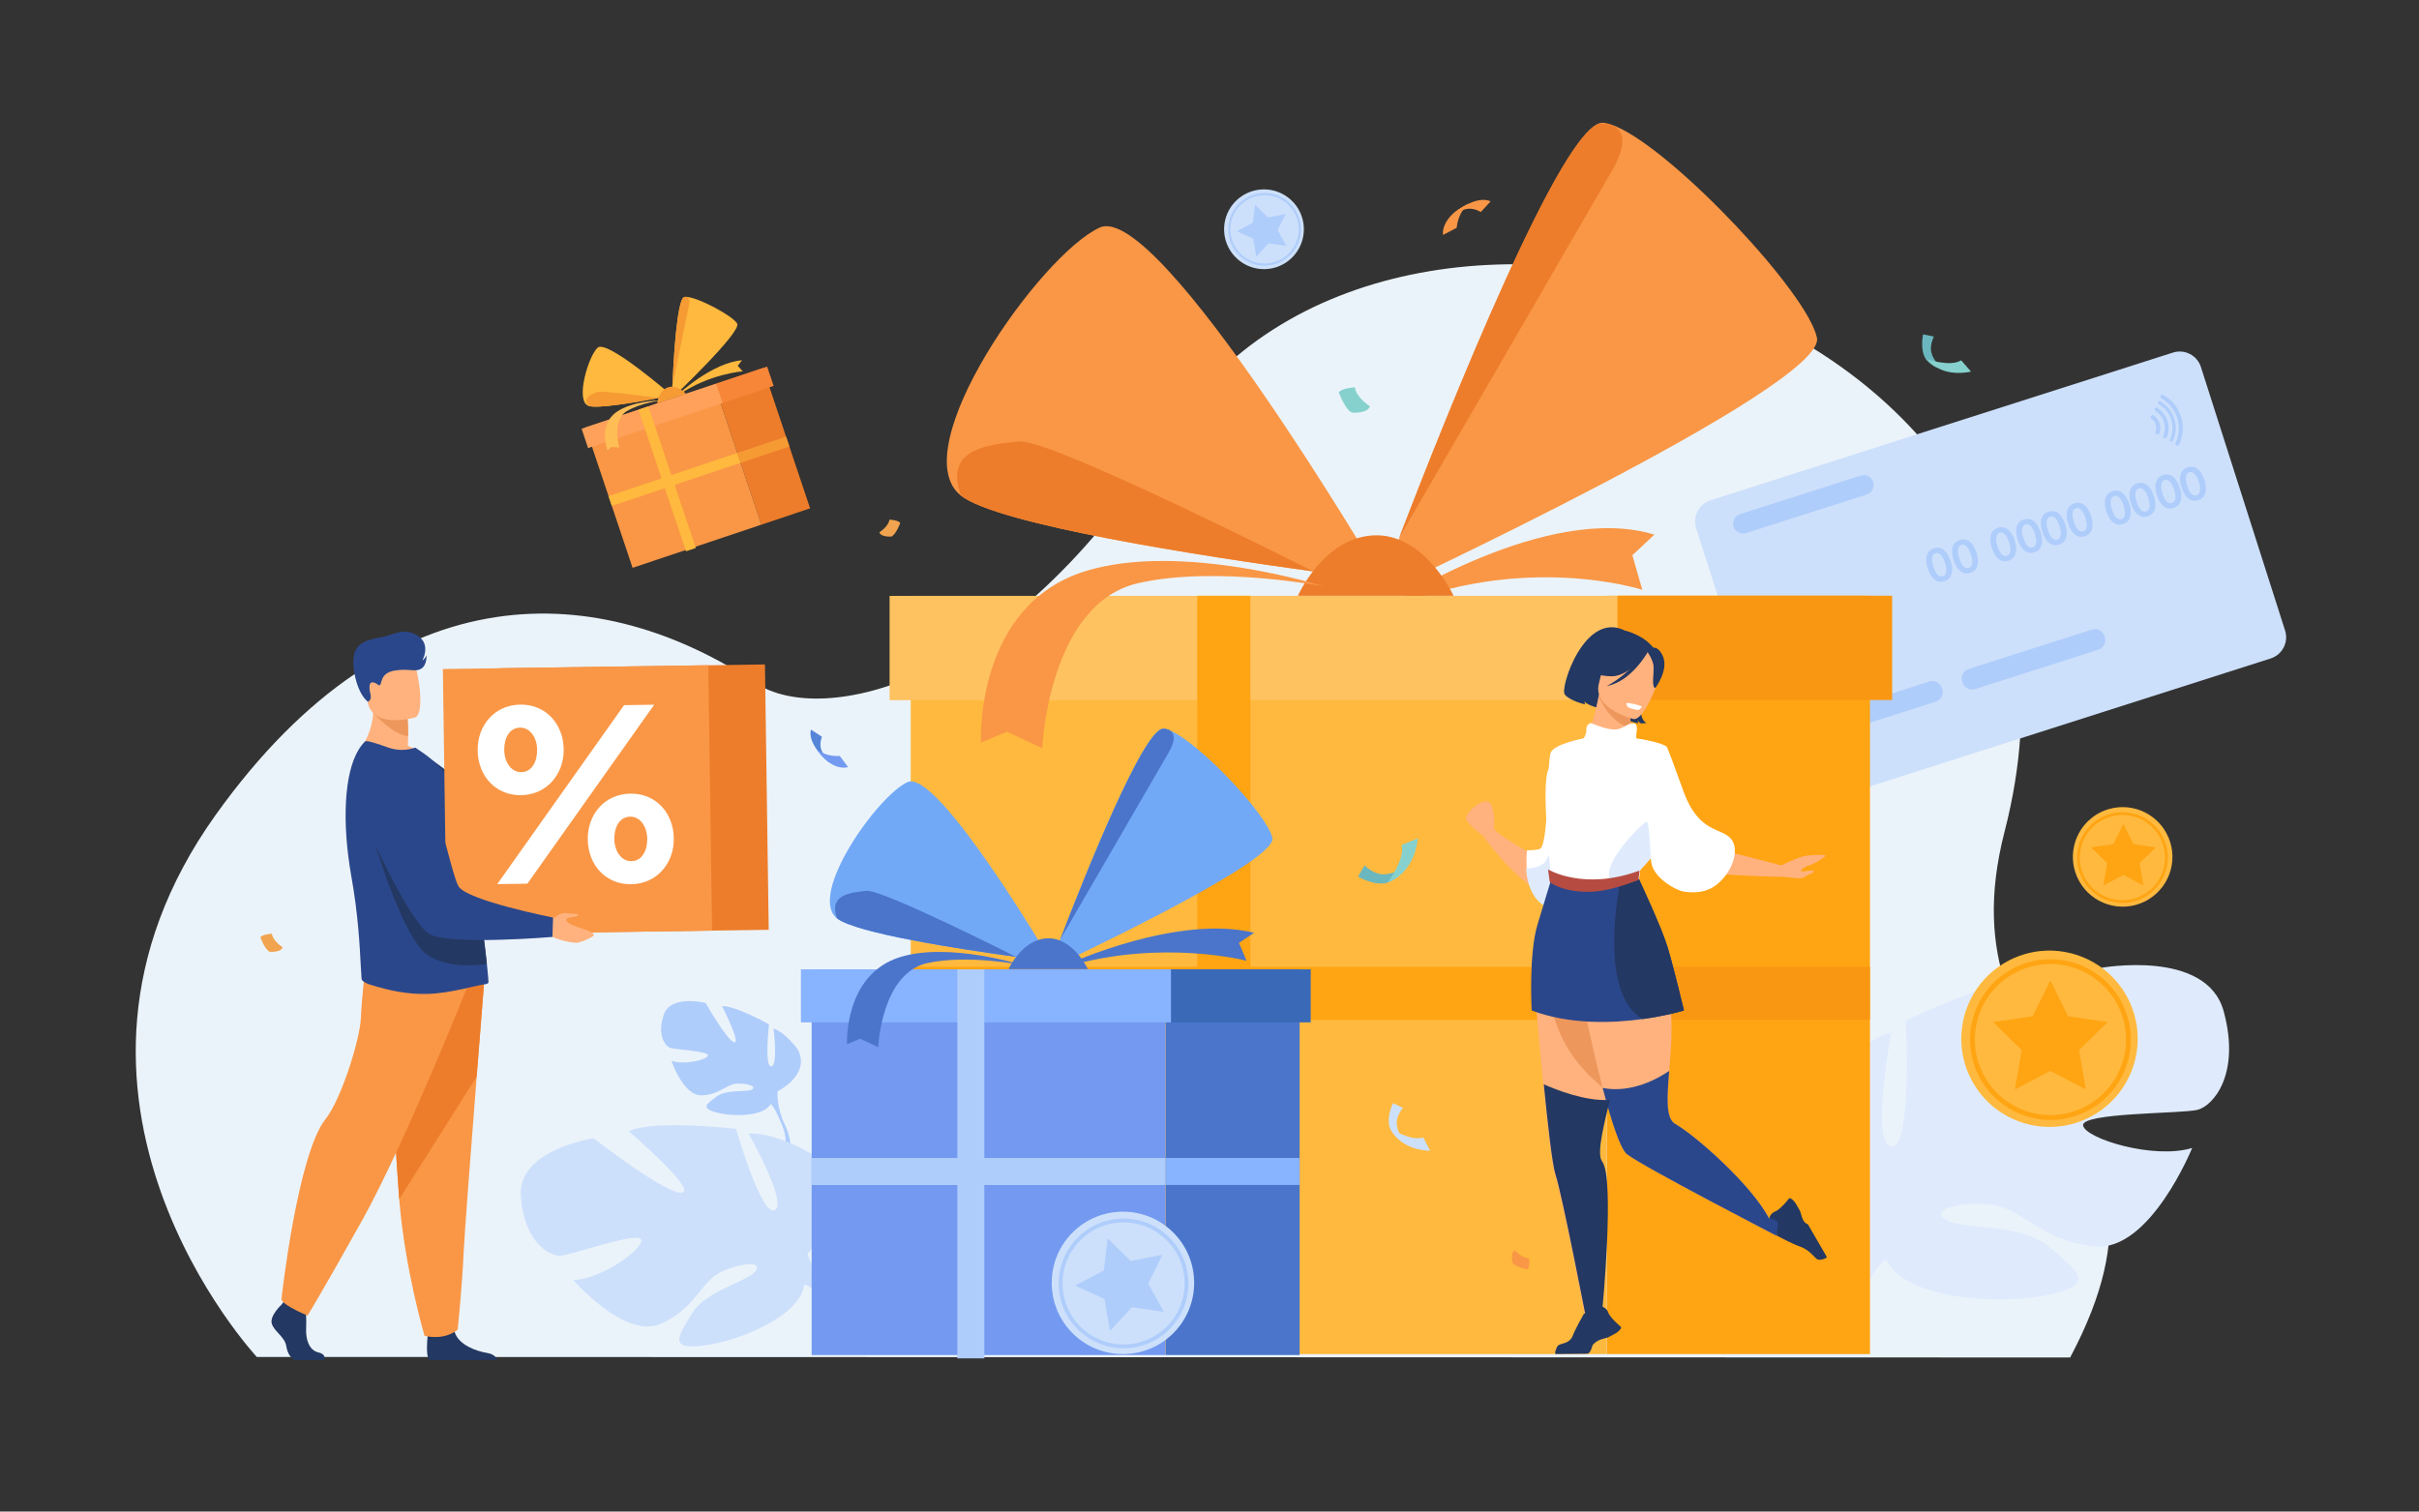 <?xml version="1.0" encoding="UTF-8" standalone="no"?>
<svg
   xmlns:dc="http://purl.org/dc/elements/1.1/"
   xmlns:cc="http://creativecommons.org/ns#"
   xmlns:rdf="http://www.w3.org/1999/02/22-rdf-syntax-ns#"
   xmlns:svg="http://www.w3.org/2000/svg"
   xmlns="http://www.w3.org/2000/svg"
   viewBox="0 0 4266.667 2666.667"
   height="2666.667"
   width="4266.667"
   xml:space="preserve"
   id="svg2"
   version="1.1"><rect x="0" y="0" width="4266.667" height="2666.667" fill="#333333" stroke="none"/><defs
     id="defs6" /><g
     transform="matrix(1.333,0,0,-1.333,0,2666.667)"
     id="g10"><g
       transform="scale(0.1)"
       id="g12"><g
         transform="scale(1.963)"
         id="g14"><path
           id="path16"
           style="fill:transparent;fill-opacity:1;fill-rule:nonzero;stroke:none"
           d="M 16300,0 H 0 V 10187.5 H 16300 V 0" /></g><g
         transform="scale(1.792)"
         id="g18"><path
           id="path20"
           style="fill:#ebf3fa;fill-opacity:1;fill-rule:nonzero;stroke:none"
           d="m 1896.15,1141.66 c 0,0 -1790.793,1922.72 -302.85,4004.39 1320.21,1846.97 2859.43,1720.72 3988.72,971.2 481,-319.23 1867.76,-39.34 3048.03,1840.03 1609.65,2562.92 7189.05,1008.51 6171.75,-2934.65 -492.4,-1908.21 1498.2,-1977.56 483.9,-3884.99 l -13389.55,4.02" /></g><g
         transform="scale(1.819)"
         id="g22"><path
           id="path24"
           style="fill:#dfebfd;fill-opacity:1;fill-rule:nonzero;stroke:none"
           d="m 16175.8,3639.28 c -124.3,458.72 -898.3,315.36 -898.3,315.36 0,0 -525.7,-802.78 -678.5,-821.85 -153,-19.13 315.3,774.08 315.3,774.08 -296.3,28.64 -1051.2,-334.49 -1051.2,-334.49 0,0 47.7,-936.52 -105.1,-917.44 -153,19.13 0,831.42 0,831.42 -286.7,-85.98 -554.3,-420.47 -554.3,-420.47 -334.5,-544.75 382.2,-946.09 382.2,-946.09 0,0 9.6,-324.92 -191.1,-697.62 v -0.05 c 0,0 -45.3,-68.77 -91.3,-185.75 h 78.1 c 6.4,20.95 13.5,41.23 21.3,60.69 0,0.11 0,0.22 0.1,0.33 0.1,0.27 0.2,0.55 0.4,0.83 5.3,12.09 13,29.29 22.6,50.18 0,0.06 0,0.06 0,0.11 0,0.06 0.1,0.06 0.1,0.11 23.8,46.73 40,81.25 50.2,106.2 0,0.06 0.1,0.17 0.1,0.22 71.5,146.77 174.6,337.96 243.3,378.03 0,0 -8.6,12.2 -16.7,35.84 5.3,-11.43 10.9,-23.31 16.7,-35.84 133.8,-286.67 802.8,-334.49 1175.5,-258.03 372.7,76.46 210.2,181.57 9.6,352.19 -200.7,170.63 -621.2,125.67 -745.5,192.56 -124.2,66.9 57.4,133.8 305.9,114.67 248.4,-19.13 372.7,-267.59 774,-305.8 401.4,-38.26 707.2,716.7 707.2,716.7 -277.1,-85.97 -774.1,66.9 -793.2,162.49 -19.1,95.54 716.7,86.03 831.4,114.67 114.7,28.69 315.4,258.03 191.2,716.75" /></g><path
         id="path26"
         style="fill:#afcdfb;fill-opacity:1;fill-rule:nonzero;stroke:none"
         d="m 10235.5,6392.8 c 0,0 62.1,-495.7 -30.8,-501.6 -93,-5.9 -29.5,557.4 -29.5,557.4 0,0 -441.97,247 -621.76,240.7 0,0 253.12,-495.9 161.58,-478.7 -91.54,17.2 -378.9,521 -378.9,521 0,0 -461.69,115.2 -553.64,-157 -91.95,-272.1 20.63,-417.9 88.76,-439.5 68.12,-21.5 512.41,-43 497.34,-100 -15.07,-56.9 -320.54,-130.7 -484.55,-68.6 0,0 156.52,-466.8 400.09,-458.6 243.56,8.2 327.72,153.5 478.33,155.8 150.61,2.4 257.65,-44.7 180.25,-80.5 -77.43,-35.7 -329.45,7 -456.85,-88.5 -127.39,-95.5 -229.3,-152.9 -7.28,-212.9 222.02,-59.9 627.33,-55.9 718.73,112.2 4,7.3 7.8,14.3 11.4,21 -5.7,-14 -11.4,-21 -11.4,-21 40,-26.8 95.1,-146 132.8,-237.2 5.3,-15.4 13.7,-36.9 26.4,-66.1 v 0 c 5.1,-13.1 9.2,-23.9 11.9,-31.4 67.1,-203.2 4.1,-543.1 4.1,-543.1 l 47.2,-15.8 c 127.7,338.6 -41.6,633.6 -41.6,633.6 -107.3,232.3 -89.5,428 -89.5,428 0,0 447.3,215.6 265.7,556.6 0,0 -149,211.7 -318.8,274.2" /><path
         id="path28"
         style="fill:#cde0fb;fill-opacity:1;fill-rule:nonzero;stroke:none"
         d="m 6890.67,4180.3 c -40.05,611.4 964.08,759.9 964.08,759.9 0,0 976.48,-759.7 1170.98,-719.1 194.5,40.5 -708.03,812.5 -708.03,812.5 349.41,158.7 1422.05,31.1 1422.05,31.1 0,0 332.85,-1162.4 511.45,-1075.3 178.5,87.2 -347.3,1014.3 -347.3,1014.3 385.7,14.8 851.8,-281.5 851.8,-281.5 635.5,-524.7 -71.1,-1313.7 -71.1,-1313.7 0,0 124,-400.4 524.5,-771.2 v 0 c 0,0 84,-65 189,-188.5 l -95.3,-32.6 c -16.6,22.9 -33.6,44.6 -51.2,65.1 -0.1,0.2 -0.2,0.3 -0.4,0.4 -0.2,0.3 -0.5,0.6 -0.7,0.9 -11.6,12.5 -28.2,30.2 -48.6,51.7 0,0.1 -0.1,0.1 -0.1,0.1 0,0.1 -0.1,0.1 -0.1,0.1 -48.7,47.1 -82.8,82.5 -105.6,108.6 -0.1,0.1 -0.2,0.2 -0.2,0.3 -148.6,149.1 -354.2,339.3 -454.8,359.5 0,0 5.5,18.4 5.4,50.7 -1.7,-16.2 -3.5,-33.1 -5.4,-50.7 -43.5,-405.7 -839.53,-743.4 -1326.11,-805.8 -486.58,-62.4 -332.31,133.7 -158.76,425.7 173.54,291.9 705.26,412.7 828.87,546.2 123.6,133.5 -125.83,139.2 -420.94,12.1 -295.12,-127.1 -342.89,-482.1 -816.54,-696.3 -473.65,-214.3 -1162.03,578.9 -1162.03,578.9 373.99,10.8 916.32,404.9 899.72,529.5 -16.6,124.5 -910.25,-194.5 -1062.12,-207.4 -151.86,-12.9 -492.47,183 -532.52,794.5" /><g
         transform="scale(1.576)"
         id="g30"><path
           id="path32"
           style="fill:#6bb7bf;fill-opacity:1;fill-rule:nonzero;stroke:none"
           d="m 16300,9608.22 c 0,0 -67.9,51.27 -85.4,127.87 -13,56.85 19.6,128.19 22.2,131.42 l -90.9,18.13 c 0,0 -27,-120.73 18.7,-201 13.9,-24.6 54.5,-58.46 80.6,-71.13 28.7,-13.95 54.8,-5.29 54.8,-5.29" /></g><g
         transform="scale(1.6)"
         id="g34"><path
           id="path36"
           style="fill:#86d1cd;fill-opacity:1;fill-rule:nonzero;stroke:none"
           d="m 16218.4,9522.86 81.6,-93.33 c 0,0 -230.6,-61.22 -362.4,101.88 0,0 194.1,-65.63 280.8,-8.55" /></g><g
         transform="scale(1.21)"
         id="g38"><path
           id="path40"
           style="fill:#f99746;fill-opacity:1;fill-rule:nonzero;stroke:none"
           d="m 15889.5,14143.3 c 0,0 110,182.7 304.1,70.9 l 106.4,115.7 c 0,0 -111.1,73.6 -346.1,-86.4 -153.7,-104.7 -64.4,-100.2 -64.4,-100.2" /></g><g
         transform="scale(1.193)"
         id="g42"><path
           id="path44"
           style="fill:#f99746;fill-opacity:1;fill-rule:nonzero;stroke:none"
           d="m 16005.1,14162.7 c 0,0 -37.5,202 294.9,350.9 0,0 -119.2,-67.6 -144.1,-272.9 l -150.8,-78" /></g><path
         id="path46"
         style="fill:#5685d8;fill-opacity:1;fill-rule:nonzero;stroke:none"
         d="m 11008.3,9937.7 c 0,0 -218,85.9 -132.4,316.6 l -144.8,94.1 c 0,0 -59.4,-133.8 156.9,-359.1 141.5,-147.5 120.3,-51.6 120.3,-51.6" /><path
         id="path48"
         style="fill:#739af0;fill-opacity:1;fill-rule:nonzero;stroke:none"
         d="m 11222.2,9852.6 c 0,0 -209,-76.4 -428,251.9 0,0 93.8,-115.2 317.5,-104.8 l 110.5,-147.1" /><path
         id="path50"
         style="fill:#f1a34f;fill-opacity:1;fill-rule:nonzero;stroke:none"
         d="m 11636.4,12960.4 c 0,0 120.3,76 133,167.8 0,0 117.2,-6.3 142.5,-44.3 0,0 -53.8,-152 -117.2,-180.5 0,0 -142.4,-9.5 -158.3,57" /><path
         id="path52"
         style="fill:#f1a34f;fill-opacity:1;fill-rule:nonzero;stroke:none"
         d="m 3739.36,7468.3 c 0,0 -128.35,81 -141.86,179 0,0 -124.98,-6.8 -152,-47.3 0,0 57.42,-162.1 124.98,-192.5 0,0 151.99,-10.2 168.88,60.8" /><g
         transform="scale(1.112)"
         id="g54"><path
           id="path56"
           style="fill:#86d1cd;fill-opacity:1;fill-rule:nonzero;stroke:none"
           d="m 16300,13155.1 c 0,0 -161.3,101.8 -178.3,224.9 0,0 -156.9,-8.5 -190.9,-59.4 0,0 72.2,-203.7 157,-241.9 0,0 191,-12.7 212.2,76.4" /></g><g
         transform="scale(1.858)"
         id="g58"><path
           id="path60"
           style="fill:#cde0fb;fill-opacity:1;fill-rule:nonzero;stroke:none"
           d="m 15673.9,8152.97 599.6,-1877.58 c 26.5,-82.84 -19.7,-172.31 -102.5,-198.77 l -3293.7,-1052 c -82.8,-26.47 -172.3,19.7 -198.8,102.51 l -599.7,1877.59 c -26.5,82.84 19.7,172.31 102.5,198.77 l 3293.8,1052.01 c 82.9,26.46 172.3,-19.69 198.8,-102.53" /></g><g
         transform="scale(1.578)"
         id="g62"><path
           id="path64"
           style="fill:#afcdfb;fill-opacity:1;fill-rule:nonzero;stroke:none"
           d="m 16231.9,6792.46 -1034.1,-330.27 c -43.7,-13.98 -90.9,10.38 -104.9,54.13 l -3.2,9.94 c -14,43.75 10.4,90.98 54.1,104.95 l 1034.1,330.29 c 43.8,13.97 91,-10.39 105,-54.15 l 3.2,-9.93 c 13.9,-43.75 -10.4,-90.99 -54.2,-104.96" /></g><g
         transform="scale(1.71)"
         id="g66"><path
           id="path68"
           style="fill:#afcdfb;fill-opacity:1;fill-rule:nonzero;stroke:none"
           d="m 16237.2,6670.08 -954.3,-304.8 c -40.4,-12.9 -84,9.59 -96.9,49.96 l -2.9,9.18 c -12.9,40.37 9.6,83.96 49.9,96.85 l 954.3,304.8 c 40.4,12.9 84,-9.59 96.9,-49.97 l 2.9,-9.16 c 12.9,-40.38 -9.6,-83.96 -49.9,-96.86" /></g><g
         transform="scale(1.585)"
         id="g70"><path
           id="path72"
           style="fill:#afcdfb;fill-opacity:1;fill-rule:nonzero;stroke:none"
           d="m 16237.4,7921.45 c -7.5,23.53 -16.4,42.44 -26.8,56.74 -16,21.38 -33.2,29.1 -51.9,23.14 -19.1,-6.1 -28.8,-22.32 -29.3,-48.63 -0.4,-17.79 3.2,-38.56 10.8,-62.32 20.4,-64.03 46.9,-90.82 79.6,-80.38 18.9,6.03 28.5,22.45 28.7,49.24 0.3,17.46 -3.4,38.2 -11.1,62.21 z m 47.3,14.9 c 12,-37.52 15.3,-70.35 9.9,-98.49 -6.8,-35.51 -27.4,-58.75 -61.8,-69.73 -34.4,-10.98 -64.6,-3.97 -90.8,21.03 -20.6,19.8 -37,48.44 -49,85.96 -12,37.51 -15.4,70.18 -10.1,98 6.8,35.51 27.5,58.79 62.1,69.85 34.6,11.05 65,4.08 91.1,-20.91 20.4,-19.64 36.6,-48.2 48.6,-85.71" /></g><g
         transform="scale(1.606)"
         id="g74"><path
           id="path76"
           style="fill:#afcdfb;fill-opacity:1;fill-rule:nonzero;stroke:none"
           d="m 16238.3,7886.73 c -7.4,23.21 -16.3,41.89 -26.6,56.01 -15.7,21.11 -32.8,28.72 -51.1,22.84 -18.9,-6.02 -28.6,-22.03 -28.9,-48.01 -0.5,-17.56 3,-38.06 10.6,-61.53 20.1,-63.2 46.4,-89.65 78.6,-79.34 18.6,5.95 28.1,22.15 28.3,48.61 0.3,17.24 -3.3,37.72 -10.9,61.42 z m 46.6,14.7 c 11.9,-37.04 15.1,-69.44 9.7,-97.23 -6.6,-35.05 -27,-58 -60.9,-68.83 -33.9,-10.84 -63.8,-3.92 -89.6,20.76 -20.5,19.53 -36.6,47.82 -48.4,84.86 -11.9,37.03 -15.2,69.28 -10,96.74 6.7,35.06 27.2,58.04 61.4,68.95 34.1,10.92 64.1,4.04 89.9,-20.63 20.1,-19.38 36.1,-47.59 47.9,-84.62" /></g><g
         transform="scale(1.637)"
         id="g78"><path
           id="path80"
           style="fill:#afcdfb;fill-opacity:1;fill-rule:nonzero;stroke:none"
           d="m 16239.5,7835.74 c -7.3,22.78 -16,41.09 -26.1,54.95 -15.4,20.7 -32.1,28.17 -50.2,22.4 -18.5,-5.91 -28,-21.61 -28.3,-47.09 -0.5,-17.23 3,-37.35 10.4,-60.36 19.8,-62 45.5,-87.95 77.1,-77.84 18.3,5.84 27.6,21.74 27.8,47.69 0.3,16.91 -3.3,36.99 -10.7,60.25 z m 45.7,14.42 c 11.6,-36.34 14.8,-68.12 9.6,-95.37 -6.6,-34.4 -26.5,-56.9 -59.8,-67.54 -33.3,-10.63 -62.6,-3.84 -87.9,20.37 -20,19.16 -35.9,46.91 -47.5,83.24 -11.6,36.34 -14.9,67.97 -9.8,94.91 6.6,34.39 26.6,56.94 60.2,67.65 33.5,10.7 62.9,3.95 88.2,-20.25 19.8,-19.02 35.5,-46.68 47,-83.01" /></g><g
         transform="scale(1.658)"
         id="g82"><path
           id="path84"
           style="fill:#afcdfb;fill-opacity:1;fill-rule:nonzero;stroke:none"
           d="m 16240.2,7803.13 c -7.2,22.49 -15.7,40.58 -25.7,54.26 -15.3,20.45 -31.8,27.82 -49.6,22.13 -18.3,-5.84 -27.6,-21.35 -28,-46.51 -0.4,-17.02 3,-36.88 10.2,-59.61 19.6,-61.23 45,-86.85 76.3,-76.87 18,5.77 27.2,21.47 27.4,47.1 0.3,16.7 -3.2,36.53 -10.6,59.5 z m 45.2,14.24 c 11.5,-35.89 14.6,-67.28 9.4,-94.19 -6.5,-33.96 -26.2,-56.2 -59.1,-66.69 -32.8,-10.51 -61.7,-3.8 -86.7,20.11 -19.9,18.92 -35.5,46.33 -46.9,82.21 -11.5,35.88 -14.7,67.12 -9.7,93.73 6.5,33.96 26.3,56.23 59.4,66.81 33.1,10.57 62.2,3.9 87.1,-20.01 19.5,-18.77 35,-46.09 46.5,-81.97" /></g><g
         transform="scale(1.678)"
         id="g86"><path
           id="path88"
           style="fill:#afcdfb;fill-opacity:1;fill-rule:nonzero;stroke:none"
           d="m 16240.9,7771.31 c -7,22.22 -15.6,40.09 -25.4,53.6 -15,20.2 -31.3,27.49 -48.9,21.87 -18.1,-5.78 -27.3,-21.09 -27.7,-45.95 -0.5,-16.8 2.9,-36.43 10.1,-58.88 19.3,-60.48 44.4,-85.79 75.3,-75.93 17.8,5.7 26.8,21.2 27.1,46.53 0.3,16.48 -3.2,36.08 -10.5,58.76 z m 44.7,14.07 c 11.3,-35.44 14.4,-66.45 9.3,-93.04 -6.5,-33.55 -25.9,-55.5 -58.4,-65.88 -32.4,-10.37 -61,-3.74 -85.7,19.87 -19.6,18.7 -35,45.76 -46.3,81.21 -11.3,35.44 -14.6,66.3 -9.6,92.59 6.4,33.54 26,55.53 58.7,65.98 32.7,10.44 61.4,3.85 86.1,-19.76 19.2,-18.54 34.6,-45.53 45.9,-80.97" /></g><g
         transform="scale(1.699)"
         id="g90"><path
           id="path92"
           style="fill:#afcdfb;fill-opacity:1;fill-rule:nonzero;stroke:none"
           d="m 16241.7,7740.29 c -7,21.96 -15.4,39.61 -25.2,52.95 -14.8,19.96 -30.9,27.16 -48.3,21.61 -17.9,-5.71 -27,-20.84 -27.3,-45.4 -0.4,-16.59 2.9,-35.98 10,-58.15 19.1,-59.76 43.8,-84.76 74.3,-75.02 17.6,5.62 26.6,20.95 26.8,45.96 0.3,16.29 -3.2,35.65 -10.3,58.05 z m 44.1,13.9 c 11.1,-35.01 14.2,-65.64 9.2,-91.91 -6.4,-33.14 -25.6,-54.84 -57.6,-65.08 -32.1,-10.24 -60.4,-3.7 -84.8,19.63 -19.3,18.47 -34.6,45.21 -45.8,80.22 -11.1,35.01 -14.3,65.5 -9.4,91.47 6.4,33.13 25.7,54.87 58,65.18 32.3,10.32 60.6,3.81 85,-19.51 19.1,-18.32 34.2,-44.98 45.4,-80" /></g><g
         transform="scale(1.73)"
         id="g94"><path
           id="path96"
           style="fill:#afcdfb;fill-opacity:1;fill-rule:nonzero;stroke:none"
           d="m 16242.7,7694.65 c -6.9,21.56 -15.1,38.89 -24.7,52 -14.5,19.6 -30.4,26.66 -47.5,21.2 -17.5,-5.59 -26.4,-20.45 -26.8,-44.56 -0.4,-16.3 2.9,-35.34 9.8,-57.12 18.7,-58.68 43.1,-83.23 73,-73.66 17.4,5.52 26.1,20.57 26.3,45.13 0.3,16 -3.1,35 -10.1,57.01 z m 43.3,13.65 c 11,-34.38 14,-64.47 9,-90.26 -6.2,-32.55 -25.1,-53.84 -56.6,-63.9 -31.5,-10.07 -59.2,-3.64 -83.1,19.26 -19,18.15 -34,44.4 -45,78.79 -11,34.38 -14.1,64.31 -9.2,89.81 6.2,32.55 25.2,53.88 56.9,64.01 31.7,10.13 59.5,3.75 83.5,-19.16 18.7,-17.99 33.5,-44.17 44.5,-78.55" /></g><g
         transform="scale(1.75)"
         id="g98"><path
           id="path100"
           style="fill:#afcdfb;fill-opacity:1;fill-rule:nonzero;stroke:none"
           d="m 16243.4,7665.45 c -6.8,21.31 -14.9,38.43 -24.4,51.39 -14.4,19.36 -30,26.35 -46.9,20.96 -17.3,-5.53 -26.2,-20.22 -26.5,-44.05 -0.4,-16.11 2.8,-34.92 9.7,-56.45 18.5,-57.98 42.5,-82.25 72.1,-72.79 17.1,5.46 25.8,20.33 26,44.6 0.3,15.81 -3,34.6 -10,56.34 z m 42.8,13.49 c 10.8,-33.98 13.8,-63.71 8.9,-89.2 -6.1,-32.16 -24.8,-53.21 -55.9,-63.16 -31.1,-9.94 -58.5,-3.59 -82.2,19.05 -18.7,17.92 -33.6,43.87 -44.5,77.86 -10.8,33.97 -13.8,63.56 -9.1,88.76 6.2,32.16 24.9,53.25 56.3,63.26 31.3,10.01 58.8,3.7 82.5,-18.94 18.5,-17.78 33.1,-43.65 44,-77.63" /></g><g
         transform="scale(1.771)"
         id="g102"><path
           id="path104"
           style="fill:#afcdfb;fill-opacity:1;fill-rule:nonzero;stroke:none"
           d="m 16244,7636.9 c -6.7,21.06 -14.8,37.99 -24.1,50.79 -14.2,19.15 -29.7,26.05 -46.3,20.72 -17.1,-5.46 -25.9,-19.98 -26.2,-43.54 -0.5,-15.92 2.7,-34.51 9.5,-55.79 18.3,-57.31 42.1,-81.29 71.4,-71.95 16.9,5.4 25.4,20.09 25.6,44.08 0.3,15.63 -3,34.2 -9.9,55.69 z m 42.3,13.34 c 10.8,-33.59 13.7,-62.98 8.8,-88.17 -6.1,-31.79 -24.5,-52.59 -55.2,-62.42 -30.8,-9.83 -57.9,-3.55 -81.2,18.83 -18.6,17.71 -33.2,43.36 -44,76.94 -10.7,33.59 -13.7,62.83 -9,87.74 6.1,31.79 24.6,52.63 55.6,62.52 31,9.9 58.2,3.66 81.6,-18.72 18.2,-17.57 32.7,-43.14 43.4,-76.72" /></g><g
         transform="scale(1.791)"
         id="g106"><path
           id="path108"
           style="fill:#afcdfb;fill-opacity:1;fill-rule:nonzero;stroke:none"
           d="m 16244.6,7609.01 c -6.6,20.81 -14.5,37.55 -23.8,50.21 -14,18.92 -29.3,25.74 -45.8,20.48 -17,-5.41 -25.6,-19.76 -25.9,-43.04 -0.4,-15.74 2.7,-34.12 9.4,-55.15 18.1,-56.66 41.6,-80.36 70.6,-71.13 16.7,5.34 25.1,19.86 25.4,43.58 0.2,15.45 -3.1,33.8 -9.9,55.05 z m 41.9,13.18 c 10.6,-33.2 13.5,-62.25 8.7,-87.15 -6,-31.42 -24.2,-51.99 -54.7,-61.71 -30.4,-9.71 -57.2,-3.51 -80.3,18.61 -18.3,17.51 -32.7,42.86 -43.4,76.07 -10.6,33.19 -13.6,62.1 -8.9,86.72 6,31.43 24.3,52.03 54.9,61.81 30.7,9.79 57.5,3.62 80.7,-18.5 18,-17.37 32.4,-42.65 43,-75.85" /></g><g
         transform="scale(1.522)"
         id="g110"><path
           id="path112"
           style="fill:#afcdfb;fill-opacity:1;fill-rule:nonzero;stroke:none"
           d="m 16229.4,8843.44 -1049.2,-335.12 c -45.4,-14.49 -94.3,10.76 -108.9,56.13 v 0 c -14.4,45.36 10.8,94.33 56.2,108.82 l 1049.2,335.13 c 45.4,14.49 94.4,-10.78 108.8,-56.14 v 0 c 14.5,-45.36 -10.7,-94.33 -56.1,-108.82" /></g><g
         transform="scale(1.754)"
         id="g114"><path
           id="path116"
           style="fill:#afcdfb;fill-opacity:1;fill-rule:nonzero;stroke:none"
           d="m 16291.7,8210.89 c -8.3,25.98 -25,46.99 -46.1,61.03 -6.2,4.08 -14.5,1.86 -17.8,-4.71 l -2.9,-5.71 c -2.8,-5.48 -1.1,-12.2 4,-15.62 15.3,-10.26 27.3,-25.53 33.4,-44.38 6,-18.87 5,-38.29 -1.5,-55.51 -2.1,-5.74 0.4,-12.19 5.8,-15.04 l 5.6,-2.99 c 6.6,-3.44 14.6,-0.4 17.3,6.48 9.1,23.69 10.5,50.47 2.2,76.45" /></g><g
         transform="scale(1.761)"
         id="g118"><path
           id="path120"
           style="fill:#afcdfb;fill-opacity:1;fill-rule:nonzero;stroke:none"
           d="m 16286.4,8197.39 c -13.6,42.55 -41.9,76.37 -77.5,97.65 -6,3.61 -13.9,1.18 -17,-5.09 l -1.7,-3.22 c -2.9,-5.76 -0.8,-12.71 4.8,-16.04 29.7,-17.95 53.3,-46.28 64.6,-81.85 11.4,-35.57 8.6,-72.33 -5.2,-104.19 -2.6,-5.92 -0.3,-12.81 5.4,-15.82 l 3.2,-1.68 c 6.2,-3.27 14.1,-0.7 16.8,5.73 16.7,37.99 20.2,81.94 6.6,124.51" /></g><g
         transform="scale(1.767)"
         id="g122"><path
           id="path124"
           style="fill:#afcdfb;fill-opacity:1;fill-rule:nonzero;stroke:none"
           d="m 16281.9,8185.67 c -18.1,56.73 -56.3,101.58 -104.3,129.2 -6.1,3.48 -13.8,1.09 -17,-5.13 v 0 c -2.8,-5.77 -0.7,-12.79 4.9,-16.01 42.9,-24.67 77,-64.76 93.2,-115.46 16.2,-50.69 11.6,-103.16 -9,-148.12 -2.7,-5.88 -0.4,-12.82 5.3,-15.84 v 0 c 6.2,-3.24 13.9,-0.71 16.8,5.62 23,50.33 28.2,109.01 10.1,165.74" /></g><g
         transform="scale(1.773)"
         id="g126"><path
           id="path128"
           style="fill:#afcdfb;fill-opacity:1;fill-rule:nonzero;stroke:none"
           d="m 16277,8173.08 c -23,71.99 -71.9,128.65 -133.1,162.95 -6,3.39 -13.7,1.06 -16.8,-5.13 l -2.8,-5.53 c -3,-5.78 -0.8,-12.83 4.9,-16 54.6,-30.73 98.2,-81.31 118.7,-145.58 20.6,-64.28 14.3,-130.76 -12.4,-187.48 -2.7,-5.86 -0.4,-12.84 5.3,-15.86 l 5.5,-2.89 c 6.2,-3.23 13.8,-0.69 16.7,5.59 30,63.44 37,137.95 14,209.93" /></g><g
         transform="scale(1.518)"
         id="g130"><path
           id="path132"
           style="fill:#ffa412;fill-opacity:1;fill-rule:nonzero;stroke:none"
           d="M 16300,1372.58 H 14004.4 V 7984.72 H 16300 V 1372.58" /></g><g
         transform="scale(1.304)"
         id="g134"><path
           id="path136"
           style="fill:#ffb93e;fill-opacity:1;fill-rule:nonzero;stroke:none"
           d="M 16300,1597.57 H 9241.24 V 9293.56 H 16300 V 1597.57" /></g><g
         transform="scale(1.304)"
         id="g138"><path
           id="path140"
           style="fill:#ffa412;fill-opacity:1;fill-rule:nonzero;stroke:none"
           d="m 9241.24,4990.13 v 538.68 H 16300 V 4990.13 H 9241.24" /></g><g
         transform="scale(1.518)"
         id="g142"><path
           id="path144"
           style="fill:#fa9712;fill-opacity:1;fill-rule:nonzero;stroke:none"
           d="m 14004.4,4287.36 v 462.81 H 16300 v -462.81 h -2295.6" /></g><g
         transform="scale(1.343)"
         id="g146"><path
           id="path148"
           style="fill:#f99746;fill-opacity:1;fill-rule:nonzero;stroke:none"
           d="m 13698.9,8944.02 c 0,0 1548.5,1006.21 2601.1,682.89 l -217.2,-202.81 97.9,-340.81 c 0,0 -1170.5,381.18 -2513.8,-196.6 l 32,57.33" /></g><g
         transform="scale(1.122)"
         id="g150"><path
           id="path152"
           style="fill:#f99746;fill-opacity:1;fill-rule:nonzero;stroke:none"
           d="m 16300,10982.8 c 0,0 -327.2,39.6 -814.8,106.6 -1294.5,178.1 -3719.1,550.6 -4154.4,895.3 -683.8,541.6 936.6,2841.5 1638.1,3160.7 701.4,319 3331.1,-4162.6 3331.1,-4162.6" /></g><g
         transform="scale(1.483)"
         id="g154"><path
           id="path156"
           style="fill:#f99746;fill-opacity:1;fill-rule:nonzero;stroke:none"
           d="m 16211.6,10474.9 c 88.4,-431 -3917.3,-2293.1 -3917.3,-2293.1 0,0 72.9,197.02 191.4,505.63 0,0 0.2,0.26 0.4,0.52 433.1,1126.96 1476.4,3742.25 1819.2,3706.05 34.4,-3.6 74.7,-15.9 119.7,-35.6 526.6,-231.7 1705.1,-1486.5 1786.6,-1883.5" /></g><g
         transform="scale(1.321)"
         id="g158"><path
           id="path160"
           style="fill:#ed7d2b;fill-opacity:1;fill-rule:nonzero;stroke:none"
           d="m 16148.5,13437.3 c -274.5,-476.8 -2109.1,-3639.21 -2137.8,-3688.5 486,1264.6 1656.7,4199.2 2041.3,4158.5 0,0 76.2,2.2 134.4,-39.9 70.1,-51.1 113.6,-166.8 -37.9,-430.1" /></g><g
         transform="scale(1.066)"
         id="g162"><path
           id="path164"
           style="fill:#ed7d2b;fill-opacity:1;fill-rule:nonzero;stroke:none"
           d="m 16300,11672.3 h -0.9 c -1362.6,187.4 -3914.7,579.5 -4372.7,942.3 -206.8,582.6 329.8,630.1 720.4,671.1 390.2,41 3653.2,-1613.4 3653.2,-1613.4" /></g><g
         transform="scale(1.18)"
         id="g166"><path
           id="path168"
           style="fill:#ed7d2b;fill-opacity:1;fill-rule:nonzero;stroke:none"
           d="m 14553.4,10270.8 c 0,0 282.1,641.8 837.3,677.3 580,37.2 909.3,-677.3 909.3,-677.3 h -1746.6" /></g><g
         transform="scale(1.313)"
         id="g170"><path
           id="path172"
           style="fill:#ffc261;fill-opacity:1;fill-rule:nonzero;stroke:none"
           d="M 16300,8178.24 H 8964.97 v 1051.2 H 16300 v -1051.2" /></g><g
         transform="scale(1.536)"
         id="g174"><path
           id="path176"
           style="fill:#fa9712;fill-opacity:1;fill-rule:nonzero;stroke:none"
           d="m 16300,6992.27 h -2363.8 v 898.76 H 16300 v -898.76" /></g><g
         transform="scale(1.075)"
         id="g178"><path
           id="path180"
           style="fill:#f99746;fill-opacity:1;fill-rule:nonzero;stroke:none"
           d="m 16300,11388.7 c 0,0 -1756,556.3 -2940.9,188.5 -1365.9,-423.9 -1284.9,-2109.18 -1284.9,-2109.18 l 321.2,132.05 433.7,-203.43 c 0,0 73.1,1784.56 1186.7,2034.36 962.8,216.1 2284.2,-42.3 2284.2,-42.3" /></g><g
         transform="scale(1.015)"
         id="g182"><path
           id="path184"
           style="fill:#ffa412;fill-opacity:1;fill-rule:nonzero;stroke:none"
           d="m 16300,2053.65 h -692.1 V 11941 H 16300 V 2053.65" /></g><path
         id="path186"
         style="fill:#ed7d2b;fill-opacity:1;fill-rule:nonzero;stroke:none"
         d="m 10719.2,13277 -645,-216.1 -622.66,1857.8 645.06,216.2 622.6,-1857.9" /><path
         id="path188"
         style="fill:#f99746;fill-opacity:1;fill-rule:nonzero;stroke:none"
         d="m 10074.2,13060.9 -1704,-571.2 -622.7,1857.9 1704.04,571.1 622.66,-1857.8" /><path
         id="path190"
         style="fill:#ffb93e;fill-opacity:1;fill-rule:nonzero;stroke:none"
         d="m 8095.7,13308.7 -43.59,130.1 1704.04,571.1 43.58,-130.1 -1704.03,-571.1" /><path
         id="path192"
         style="fill:#f69b34;fill-opacity:1;fill-rule:nonzero;stroke:none"
         d="m 9799.73,13879.8 -43.58,130.1 645.05,216.2 43.5,-130.1 -644.97,-216.2" /><path
         id="path194"
         style="fill:#ffb93e;fill-opacity:1;fill-rule:nonzero;stroke:none"
         d="m 8980.98,14792.8 c 0,0 442.95,412.2 837.3,444.1 l -56.4,-73 65.43,-73.6 c 0,0 -440.52,-30.2 -852.11,-315 l 5.78,17.5" /><path
         id="path196"
         style="fill:#ffb93e;fill-opacity:1;fill-rule:nonzero;stroke:none"
         d="m 8888.54,14770.9 c 0,0 -70.67,-14.6 -176.59,-34.6 -281.15,-53.1 -810.5,-144.5 -924.85,-103.2 -179.66,64.9 -3.26,655.2 120.16,770.2 123.43,115.1 981.28,-632.4 981.28,-632.4" /><path
         id="path198"
         style="fill:#ffb93e;fill-opacity:1;fill-rule:nonzero;stroke:none"
         d="m 9754.35,15722.5 c 63.92,-110.2 -864.17,-989.7 -864.17,-989.7 0,0 1.89,60.8 6.03,156.4 0,0 0.02,0.1 0.04,0.2 15.2,349.1 60.96,1162.8 158.38,1184.4 9.78,2.2 21.97,2.6 36.13,1.3 165.83,-15.2 604.72,-251.1 663.59,-352.6" /><path
         id="path200"
         style="fill:#f69b34;fill-opacity:1;fill-rule:nonzero;stroke:none"
         d="m 9116.75,15966.8 c -28.05,-139.1 -217.51,-1063 -220.5,-1077.4 15.2,349.1 60.96,1162.8 158.38,1184.4 0,0 18.46,6.8 36.13,1.3 21.34,-6.8 41.47,-31.5 25.99,-108.3" /><path
         id="path202"
         style="fill:#f69b34;fill-opacity:1;fill-rule:nonzero;stroke:none"
         d="m 8712.13,14736.4 -0.18,-0.1 c -281.15,-53.1 -810.5,-144.5 -924.85,-103.2 -79.31,101.3 23.41,146.1 97.74,180 74.28,33.9 827.29,-76.7 827.29,-76.7" /><path
         id="path204"
         style="fill:#f69b34;fill-opacity:1;fill-rule:nonzero;stroke:none"
         d="m 8695.77,14665.6 c 0,0 14.64,160.8 133.33,209.2 123.96,50.6 248.23,-81.3 248.23,-81.3 l -381.56,-127.9" /><path
         id="path206"
         style="fill:#ffa15a;fill-opacity:1;fill-rule:nonzero;stroke:none"
         d="m 9564.52,14672.4 -1783.03,-597.7 -85.65,255.6 1783.04,597.6 85.64,-255.5" /><path
         id="path208"
         style="fill:#f78639;fill-opacity:1;fill-rule:nonzero;stroke:none"
         d="m 10236.6,14897.6 -672.08,-225.2 -85.64,255.5 672.02,225.2 85.7,-255.5" /><path
         id="path210"
         style="fill:#ffbe55;fill-opacity:1;fill-rule:nonzero;stroke:none"
         d="m 8751.1,14707.8 c 0,0 -386.31,-6.5 -597.45,-158.6 -243.37,-175.3 -114.94,-505.1 -114.94,-505.1 l 55.08,47.7 99.8,-11.6 c 0,0 -104.4,359.8 100.41,483.7 177.09,107.2 457.1,143.9 457.1,143.9" /><path
         id="path212"
         style="fill:#ffb93e;fill-opacity:1;fill-rule:nonzero;stroke:none"
         d="m 9207.17,12752.4 -130.03,-43.6 -628.06,1873.9 130.03,43.6 628.06,-1873.9" /><g
         transform="scale(1.349)"
         id="g214"><path
           id="path216"
           style="fill:#233862;fill-opacity:1;fill-rule:nonzero;stroke:none"
           d="m 15814.2,8196.41 c 0,0 -189.1,-111.38 -73,-327.2 0,0 -165.6,30.3 -201.3,79.72 0,0 4.1,-20.58 10.3,-30.96 0,0 -152.2,34.49 -202,97.99 -49.8,63.51 194.4,824.28 590,627.25 0,0 361.8,-67.11 220.1,-468.75 -141.7,-401.63 -7.8,-437.1 -7.8,-437.1 0,0 -42.1,-8.5 -60.1,-3.74 0,0 -23.6,16.98 -25,32.89 0,0 -0.8,-24.2 4.1,-33.25 0,0 -148.2,24.58 -206,98.25 -57.7,73.66 -92.3,285.69 -49.3,364.9" /></g><g
         transform="scale(1.286)"
         id="g218"><path
           id="path220"
           style="fill:#ffb27d;fill-opacity:1;fill-rule:nonzero;stroke:none"
           d="m 16300,7918.44 c -0.2,-0.09 -0.4,-0.18 -0.7,-0.27 -1.2,0.18 -0.9,0.27 0.7,0.27" /></g><g
         transform="scale(1.326)"
         id="g222"><path
           id="path224"
           style="fill:#ffb27d;fill-opacity:1;fill-rule:nonzero;stroke:none"
           d="m 16277.7,7815.05 c 5.6,-50.66 12.3,-96.09 15.4,-117.74 6.7,-48.52 -453.7,-16.94 -483,-16.86 20.5,8.9 83,206.99 102.7,282.54 23.9,91.64 42.8,190.65 42.8,190.65 l 325,-20.54 19.4,-1.2 c -12,-44.33 -20.5,-86.17 -26.5,-125.01 -0.7,-5.22 -1.5,-10.52 -2.2,-15.67 -5.9,-43.12 -0.6,-113.62 6.4,-176.17" /></g><g
         transform="scale(1.352)"
         id="g226"><path
           id="path228"
           style="fill:#233862;fill-opacity:1;fill-rule:nonzero;stroke:none"
           d="m 15606.7,8029.97 c 0,0 -51.7,163.93 -41.2,289.64 7.4,89.76 135.2,395.92 442.4,265.64 0,0 90.3,-33.7 161.8,-115.64 57,-65.17 130.3,-192.74 -55,-440.38 l -53.9,-85.97 -454.1,86.71" /></g><g
         transform="scale(1.324)"
         id="g230"><path
           id="path232"
           style="fill:#ed975d;fill-opacity:1;fill-rule:nonzero;stroke:none"
           d="m 16300,7825.77 c -227.8,66.7 -324.3,329.72 -324.3,329.72 96.2,-2.82 221.8,-69.67 320.1,-137.62 -0.7,-5.23 -1.5,-10.54 -2.1,-15.69 -6,-43.18 -0.7,-113.78 6.3,-176.41" /></g><g
         transform="scale(1.348)"
         id="g234"><path
           id="path236"
           style="fill:#ffb27d;fill-opacity:1;fill-rule:nonzero;stroke:none"
           d="m 16033.2,7780.9 c 0,0 -404.3,99.91 -338.1,350.7 66.1,250.78 58.4,432.57 319.3,379.39 260.9,-53.2 285.6,-162.05 283.9,-251.13 -1.7,-89.07 -158.2,-498.49 -265.1,-478.96" /></g><g
         transform="scale(1.339)"
         id="g238"><path
           id="path240"
           style="fill:#233862;fill-opacity:1;fill-rule:nonzero;stroke:none"
           d="m 16300,8521.2 c 0,0 -189.3,-266.6 -371,-265.31 -181.8,1.29 -243.5,66.42 -243.5,66.42 0,0 158,69.14 232.9,242.98 0,0 335.2,118.92 381.6,-44.09" /></g><g
         transform="scale(1.355)"
         id="g242"><path
           id="path244"
           style="fill:#233862;fill-opacity:1;fill-rule:nonzero;stroke:none"
           d="m 16080.3,8407.28 c 0,0 64.5,-86.99 67.7,-155.78 3.1,-68.79 -22.5,-201.9 16.8,-207.54 0,0 135.2,177 72.2,314.06 -66.8,145.35 -156.7,49.26 -156.7,49.26" /></g><g
         transform="scale(1.338)"
         id="g246"><path
           id="path248"
           style="fill:#233862;fill-opacity:1;fill-rule:nonzero;stroke:none"
           d="m 16292.2,8497.31 c 0,0 -161.2,-289.25 -402.5,-331.7 0,0 265.4,133.68 337.9,333.6 72.4,199.93 64.6,-1.9 64.6,-1.9" /></g><g
         transform="scale(1.333)"
         id="g250"><path
           id="path252"
           style="fill:#ffffff;fill-opacity:1;fill-rule:nonzero;stroke:none"
           d="m 16142.6,8027.44 c 0,0 5.1,-38.59 29.7,-47.71 24.6,-9.13 90,-25.66 96.6,-21.57 6.6,4.09 31.1,34.19 31.1,34.19 0,0 -102.9,39.49 -157.4,35.09" /></g><g
         transform="scale(1.323)"
         id="g254"><path
           id="path256"
           style="fill:#ffb27d;fill-opacity:1;fill-rule:nonzero;stroke:none"
           d="m 16110.2,4180.99 c -5.3,-21.92 -10.5,-43.53 -15.7,-64.92 -31,-129 -59.9,-248.55 -78,-348.69 -23.7,-130.21 -29.3,-227.09 1.8,-267.83 127.8,-167.62 0,-1497.93 0,-1497.93 l -145.6,-149.86 c 0,0 -252.9,1313.38 -321.6,1519.17 -31.2,93.56 -76.6,493.11 -116.7,901.05 -2.1,20.41 -4,40.81 -6.1,61.21 -6.8,71.34 -13.6,142.38 -20,211.76 -36,385.95 -62.9,716.43 -62.9,716.43 0,0 268.2,188.63 512,209.64 143.7,12.54 278.8,-33.18 345.4,-209.64 97.2,-256.72 -1.3,-700.03 -92.6,-1080.39" /></g><g
         transform="scale(1.323)"
         id="g258"><path
           id="path260"
           style="fill:#ed975d;fill-opacity:1;fill-rule:nonzero;stroke:none"
           d="m 16110.2,4180.99 c -199.4,143.97 -479.9,400.16 -581.6,820.12 -19.5,208.81 145.1,407.26 328.8,469.91 143.7,12.54 278.8,-33.18 345.4,-209.64 97.2,-256.72 -1.3,-700.03 -92.6,-1080.39" /></g><g
         transform="scale(1.446)"
         id="g262"><path
           id="path264"
           style="fill:#ffb27d;fill-opacity:1;fill-rule:nonzero;stroke:none"
           d="m 15403.7,6145.74 896.3,-231.55 v -104.6 c 0,0 -892,10.44 -949.5,109.79 -57.5,99.35 53.2,226.36 53.2,226.36" /></g><g
         transform="scale(1.446)"
         id="g266"><path
           id="path268"
           style="fill:#ffb27d;fill-opacity:1;fill-rule:nonzero;stroke:none"
           d="m 16300,2696.07 -41.9,-172.91 c 0,0 -1212.4,626.19 -1369.2,746.49 -63.1,48.33 -146.3,310.71 -223.4,607.53 -114.9,442.49 -216,961.37 -216,961.37 0,0 169.9,653.71 624.9,253.61 272.3,-239.43 230,-700.73 200.2,-1059.56 -19.8,-240.74 -34.2,-435.37 56.1,-485.84 176.1,-98.25 692.9,-551.04 856.5,-862.58 l 112.8,11.89" /></g><g
         transform="scale(1.287)"
         id="g270"><path
           id="path272"
           style="fill:#ffb27d;fill-opacity:1;fill-rule:nonzero;stroke:none"
           d="m 16002.7,6293.92 c -355.8,90.5 -746.9,642.41 -746.9,642.41 l 100.2,86.93 c 103.7,-122.27 535,-332.86 535,-332.86 -2.3,111.86 0.6,213.93 7.6,306.83 47.9,631.38 285.9,841.7 350.9,887.87 10.5,7.49 16.5,10.61 16.5,10.61 0,0 0.2,-4.59 0.6,-13.28 0.9,-18.75 2.6,-56.55 4.4,-108.42 13.2,-386.44 29,-1555.83 -268.3,-1480.09" /></g><g
         transform="scale(1.288)"
         id="g274"><path
           id="path276"
           style="fill:#ffffff;fill-opacity:1;fill-rule:nonzero;stroke:none"
           d="m 16281.7,7050.4 c -18.5,-450.31 -85.8,-896.27 -281.9,-867.53 -240.4,35.02 -303,259.32 -315.7,426.07 -7.9,103.85 3.5,185.32 3.5,185.32 0,0 118.3,0.54 137.4,18.17 90.9,83.88 63.9,906.83 108.9,992.27 45,85.44 336.7,140.3 336.7,140.3 0,0 29.4,-449.5 11.1,-894.6" /></g><g
         transform="scale(1.286)"
         id="g278"><path
           id="path280"
           style="fill:#dfebfd;fill-opacity:1;fill-rule:nonzero;stroke:none"
           d="m 16300,7058.34 c -18.5,-450.82 -85.9,-897.28 -282.2,-868.51 -240.6,35.06 -303.3,259.62 -316,426.55 59.1,2.96 163,17.42 204.4,80.4 59.1,90.27 243.7,671.02 243.7,671.02 0,0 72.6,-130.4 150.1,-309.46" /></g><g
         transform="scale(1.411)"
         id="g282"><path
           id="path284"
           style="fill:#ffffff;fill-opacity:1;fill-rule:nonzero;stroke:none"
           d="m 16240.6,6299.76 c 59.4,-84.41 26.7,-248.12 -98,-379.87 -77.4,-81.86 -182.2,-130.26 -352.9,-105.1 -74.4,10.98 -282.3,128.35 -304.1,271.36 -3.9,25.94 -6.1,41.11 -6.1,41.11 0,0 -94.6,-94.76 -98.1,-112.62 -1.7,-8.07 -9.8,-79.65 -11.1,-89.44 -1.5,-11.83 7,-55.27 7,-55.27 0,0 -452.1,-197.74 -825.8,27.42 0,0 -106.6,913.18 -30,1065.13 38,75.48 251.3,222.48 325.6,287.42 16.7,14.61 33.6,58.65 29,87.01 -3.7,23.97 23.8,64.36 46.9,57.01 44.7,-14.31 171.1,-76.85 260.1,-52.99 44.3,11.77 100.4,62.98 143.3,51.26 52.6,-14.33 -2.9,-140.65 26.8,-142.29 41.1,-2.02 262.5,-46.31 281,-82.02 6.5,-12.44 70.1,-180.95 149.9,-403.91 0,0 0,-0.14 0,-0.57 149.7,-418.21 369.3,-339.76 456.5,-463.64" /></g><g
         transform="scale(1.34)"
         id="g286"><path
           id="path288"
           style="fill:#dfebfd;fill-opacity:1;fill-rule:nonzero;stroke:none"
           d="m 16300,6452.03 c 0,0 -11.6,366.8 -41.3,362.32 -29.6,-4.48 -457.2,-416.05 -355.6,-580.68 101.6,-164.63 396.9,218.36 396.9,218.36" /></g><g
         transform="scale(1.367)"
         id="g290"><path
           id="path292"
           style="fill:#2b478b;fill-opacity:1;fill-rule:nonzero;stroke:none"
           d="m 16300,4850.84 c 0,0 -161.6,-49.89 -399.6,-82.81 -294.7,-40.75 -706.7,-55.46 -1074.6,82.81 0,0 -30.3,547.55 56.8,832.88 87.2,285.48 128,422.07 128,422.07 0,0 349.3,-87.58 704,-19.68 49.8,9.44 99.8,22.09 148.8,38.41 0,0 218.8,-464.51 278.9,-663.58 60.3,-199.15 157.7,-610.1 157.7,-610.1" /></g><g
         transform="scale(1.367)"
         id="g294"><path
           id="path296"
           style="fill:#233862;fill-opacity:1;fill-rule:nonzero;stroke:none"
           d="m 16300,4850.84 c 0,0 -161.6,-49.89 -399.6,-82.81 -436.5,247.5 -223.7,1288.96 -223.7,1288.96 13,10.46 25.6,20.19 37.9,29.12 49.8,9.44 99.8,22.09 148.8,38.41 0,0 218.8,-464.51 278.9,-663.58 60.3,-199.15 157.7,-610.1 157.7,-610.1" /></g><g
         transform="scale(1.331)"
         id="g298"><path
           id="path300"
           style="fill:#b64c41;fill-opacity:1;fill-rule:nonzero;stroke:none"
           d="m 15789.9,6162.07 c -265.7,0 -375.2,91.4 -383.3,97.63 l -17.1,125.13 c 2.6,-1.96 358.9,-215.93 910.5,-10.97 l -11.7,-94.78 c -212.1,-78.78 -360.4,-117.01 -498.4,-117.01" /></g><g
         transform="scale(1.482)"
         id="g302"><path
           id="path304"
           style="fill:#ffb27d;fill-opacity:1;fill-rule:nonzero;stroke:none"
           d="m 15904.8,5770.8 c 0,0 160.4,79.07 224.3,86.69 63.7,7.69 170.9,10.26 170.9,0 0,-10.19 -114.8,-81.49 -145.4,-86.69 -30.7,-5.12 -89.4,-48.5 -71.5,-53.63 17.9,-5.06 112.3,16.6 113.5,0 1.3,-16.6 -57.4,-26.78 -67.5,-39.53 -10.3,-12.75 -46,-28.07 -103.4,-20.38 -57.4,7.63 -120.9,11.47 -120.9,11.47 v 102.07" /></g><g
         transform="scale(1.213)"
         id="g306"><path
           id="path308"
           style="fill:#ffb27d;fill-opacity:1;fill-rule:nonzero;stroke:none"
           d="m 16298.4,7454.64 -106.7,-93 c 0,0 -189.3,138.35 -198.4,195.07 v 5.69 c 0,58.95 120.2,181.38 220,185.92 10.2,0 19.3,-2.23 27.2,-6.76 53.2,-33.31 59.5,-171.82 59,-243.47 -0.2,-26.22 -1.1,-43.45 -1.1,-43.45" /></g><g
         transform="scale(1.446)"
         id="g310"><path
           id="path312"
           style="fill:#2b478b;fill-opacity:1;fill-rule:nonzero;stroke:none"
           d="m 16300,2696.07 -41.9,-172.91 c 0,0 -1212.4,626.19 -1369.2,746.49 -63.1,48.33 -146.3,310.71 -223.4,607.53 103.5,-21.23 326.9,-32.57 609.1,155.42 -19.8,-240.74 -34.2,-435.37 56.1,-485.84 176.1,-98.25 692.9,-551.04 856.5,-862.58 l 112.8,11.89" /></g><g
         transform="scale(1.483)"
         id="g314"><path
           id="path316"
           style="fill:#233862;fill-opacity:1;fill-rule:nonzero;stroke:none"
           d="m 16130.4,2563.89 c 0,0 -0.3,0.06 -1.1,0.27 -5.2,1.34 -29.6,9.37 -45.7,48 -10.6,25.49 -13.8,46.4 -23.5,71.61 l -40,68.92 c -41.7,54.95 -56.4,42.07 -56.4,42.07 0,0 -10.9,-13.96 -27,-32.43 -26.6,-30.48 -67.5,-72.96 -96.4,-83.88 -20.6,-7.69 -33.4,-20.5 -41.4,-32.3 -10,-14.9 -12.2,-28.39 -12.2,-28.39 0,0 85.7,-14.9 78.3,-57.18 -14.6,-81.79 -11.2,-96.62 -9.7,-99.32 l 0.5,-0.54 c 0,0 146.2,-76.53 193,-91.57 83.2,-26.63 126.7,-83.2 153.6,-109.03 11,-10.52 26.1,-15.3 41,-12.94 21.9,3.5 50.4,10.52 56.6,24 l -169.6,292.71" /></g><g
         transform="scale(1.311)"
         id="g318"><path
           id="path320"
           style="fill:#233862;fill-opacity:1;fill-rule:nonzero;stroke:none"
           d="m 16171,3532.92 c 129,-169.22 0,-1512.21 0,-1512.21 l -147,-151.29 c 0,0 -255.3,1325.9 -324.6,1533.64 -31.5,94.46 -77.3,497.82 -117.9,909.65 122.4,-54.63 421.1,-173.57 666.5,-157.39 -31.3,-130.23 -60.5,-250.93 -78.8,-352.02 -23.9,-131.45 -29.6,-229.26 1.8,-270.38" /></g><g
         transform="scale(1.317)"
         id="g322"><path
           id="path324"
           style="fill:#233862;fill-opacity:1;fill-rule:nonzero;stroke:none"
           d="m 16236.8,1793.09 -78.9,-42.74 c -28.7,-10.1 -52.3,-13.06 -81.3,-24.14 -44.1,-16.85 -75.1,-50.1 -76.6,-56.02 -22.2,-90.49 -53.8,-84.72 -53.8,-84.72 l -316.8,-2.96 c -15,7.44 10.4,71.43 22.5,83.35 30,29.53 119.6,14.65 152.3,107.41 18.5,52.15 109.3,214.22 109.3,214.22 l 0.7,0.54 c 3.1,1.59 19.9,5.01 111.5,-14.05 47.3,-9.79 66.8,86.24 66.8,86.24 0,0 15.1,-2.96 31.5,-14.81 13.1,-9.26 27.1,-24.14 35,-47.52 11.4,-32.86 57.9,-80.23 91.3,-111.2 20.2,-18.76 35.7,-31.51 35.7,-31.51 0,0 14,-16.93 -49.2,-62.09" /></g><g
         transform="scale(1.055)"
         id="g326"><path
           id="path328"
           style="fill:#4a75cb;fill-opacity:1;fill-rule:nonzero;stroke:none"
           d="M 16300,1963.31 H 14619.9 V 6802.66 H 16300 V 1963.31" /></g><path
         id="path330"
         style="fill:#739af0;fill-opacity:1;fill-rule:nonzero;stroke:none"
         d="m 15421.8,2071 h -4682.2 v 5104.8 h 4682.2 V 2071" /><path
         id="path332"
         style="fill:#afcdfb;fill-opacity:1;fill-rule:nonzero;stroke:none"
         d="m 10739.6,4321.3 v 357.3 h 4682.2 v -357.3 h -4682.2" /><g
         transform="scale(1.055)"
         id="g334"><path
           id="path336"
           style="fill:#88b3ff;fill-opacity:1;fill-rule:nonzero;stroke:none"
           d="m 14619.9,4096.59 v 338.72 H 16300 v -338.72 h -1680.1" /></g><g
         transform="scale(1.018)"
         id="g338"><path
           id="path340"
           style="fill:#4a75cb;fill-opacity:1;fill-rule:nonzero;stroke:none"
           d="m 13906.8,7127.07 c 0,0 1410.2,640.07 2393.2,396.82 l -196.3,-131.36 98.9,-231.85 c 0,0 -1093.6,285.1 -2324.1,-71.43 l 28.3,37.82" /></g><path
         id="path342"
         style="fill:#72a9f7;fill-opacity:1;fill-rule:nonzero;stroke:none"
         d="m 13909.3,7279.4 c 0,0 -186.6,22.6 -464.8,60.8 -738.5,101.6 -2121.8,314.1 -2370,510.8 -390.2,308.9 534.3,1621 934.4,1803.1 400.2,181.9 1900.4,-2374.7 1900.4,-2374.7" /><g
         transform="scale(1.037)"
         id="g344"><path
           id="path346"
           style="fill:#72a9f7;fill-opacity:1;fill-rule:nonzero;stroke:none"
           d="m 16235.7,8595.43 c 64.3,-313.41 -2848.8,-1667.64 -2848.8,-1667.64 0,0 53,143.3 139.2,367.7 0,0 0.1,0.2 0.2,0.39 315,819.6 1073.7,2721.52 1323,2695.17 25.1,-2.6 54.4,-11.56 87.1,-25.89 383,-168.5 1240.1,-1081 1299.3,-1369.73" /></g><path
         id="path348"
         style="fill:#4a75cb;fill-opacity:1;fill-rule:nonzero;stroke:none"
         d="m 15463.1,10044.5 c -184.5,-320.4 -1417.4,-2445.7 -1436.7,-2478.9 326.6,849.9 1113.4,2822.1 1371.9,2794.8 0,0 51.2,1.5 90.3,-26.8 47.1,-34.4 76.4,-112.1 -25.5,-289.1" /><path
         id="path350"
         style="fill:#4a75cb;fill-opacity:1;fill-rule:nonzero;stroke:none"
         d="m 13445,7340.2 h -0.5 c -738.5,101.6 -2121.8,314.1 -2370,510.8 -112.2,315.7 178.7,341.5 390.4,363.7 211.5,22.2 1980.1,-874.5 1980.1,-874.5" /><path
         id="path352"
         style="fill:#4a75cb;fill-opacity:1;fill-rule:nonzero;stroke:none"
         d="m 13345.9,7178.8 c 0,0 169.3,385.2 502.6,406.6 348.1,22.2 545.8,-406.6 545.8,-406.6 h -1048.4" /><path
         id="path354"
         style="fill:#88b3ff;fill-opacity:1;fill-rule:nonzero;stroke:none"
         d="m 15496.9,6473.7 h -4899.2 v 702.1 h 4899.2 v -702.1" /><g
         transform="scale(1.064)"
         id="g356"><path
           id="path358"
           style="fill:#3969b7;fill-opacity:1;fill-rule:nonzero;stroke:none"
           d="m 16300,6084.2 h -1735.5 v 659.86 H 16300 V 6084.2" /></g><path
         id="path360"
         style="fill:#4a75cb;fill-opacity:1;fill-rule:nonzero;stroke:none"
         d="m 13516.9,7234.7 c 0,0 -959.6,303.9 -1607.1,103 -746.3,-231.7 -702.1,-1152.6 -702.1,-1152.6 l 175.5,72.1 237,-111.1 c 0,0 40,975.1 648.5,1111.7 526.1,118 1248.2,-23.1 1248.2,-23.1" /><path
         id="path362"
         style="fill:#afcdfb;fill-opacity:1;fill-rule:nonzero;stroke:none"
         d="m 13024.6,2027 h -357.3 v 5148.8 h 357.3 V 2027" /><path
         id="path364"
         style="fill:#233862;fill-opacity:1;fill-rule:nonzero;stroke:none"
         d="m 5069.67,9272 c 0,0 1319.75,-967.2 1642.59,-943.9 322.83,23.3 1466.09,728.8 1466.09,728.8 l -241.86,287.5 c 0,0 -1035.42,-383.6 -1225,-277.8 -189.58,105.8 -930.07,1003.5 -1240.76,955.6 -310.69,-48 -617.66,-402.5 -401.06,-750.2" /><path
         id="path366"
         style="fill:#233862;fill-opacity:1;fill-rule:nonzero;stroke:none"
         d="m 4291.38,2005 h -394.52 c -49.67,27 -93.92,88.7 -107.9,180.7 -19.27,127.2 -161.72,196.4 -192.55,300.4 -30.76,103.9 127.1,250.2 127.1,250.2 l 26.41,34.1 27.47,35.3 261.85,-61.6 c 0,0 6.49,-62.4 10.42,-141.9 2.85,-57.3 4.35,-123.5 1.14,-181.6 -7.71,-138.6 38.75,-287.9 161.93,-314.9 91.06,-19.9 87,-73.9 78.65,-100.7" /><path
         id="path368"
         style="fill:#233862;fill-opacity:1;fill-rule:nonzero;stroke:none"
         d="m 6580.97,2005 h -902.22 c -43.39,52.9 -27.4,248.3 -20.84,312.1 1.36,12.9 2.29,20.4 2.29,20.4 0,0 308.09,246.4 350.41,57.7 1.28,-5.9 2.85,-11.7 4.57,-17.4 53.31,-176.5 292.46,-256.7 430.55,-279.1 89.78,-14.5 122.97,-61.2 135.24,-93.7" /><path
         id="path370"
         style="fill:#f99746;fill-opacity:1;fill-rule:nonzero;stroke:none"
         d="m 6409.07,7041.1 c 0,0 -46.78,-583.7 -101.77,-1285.3 -74.74,-953.1 -164.6,-2123.8 -173.5,-2345.6 -15.36,-385.1 -77.04,-1001.1 -77.04,-1001.1 0,0 -146.24,-146.3 -438.94,-84.7 0,0 -260.83,879.4 -335.33,1809.9 -1.16,15.2 -2.31,30.6 -3.47,45.9 -69.3,947.2 -177.08,2941.7 -177.08,2941.7 l 1307.13,-80.8" /><path
         id="path372"
         style="fill:#ed7d2b;fill-opacity:1;fill-rule:nonzero;stroke:none"
         d="m 6409.07,7041.1 c 0,0 -46.78,-583.7 -101.77,-1285.3 L 5282.49,4134.3 c -1.16,15.2 -2.31,30.6 -3.47,45.9 -69.3,947.2 -177.08,2941.7 -177.08,2941.7 l 1307.13,-80.8" /><path
         id="path374"
         style="fill:#f99746;fill-opacity:1;fill-rule:nonzero;stroke:none"
         d="m 6195.42,6971.8 c 0,0 -843.22,-2113.9 -1397.68,-3107.3 -554.44,-993.4 -727.71,-1270.6 -727.71,-1270.6 0,0 -317.66,127.1 -346.53,213.7 0,0 212.02,1917.8 583.33,2385.3 209.81,264.2 456.26,1056.9 467.81,1334.2 11.56,277.2 75.09,825.8 75.09,825.8 l 1345.69,-381.1" /><path
         id="path376"
         style="fill:#ffb27d;fill-opacity:1;fill-rule:nonzero;stroke:none"
         d="m 5639.6,9981.5 c -314.69,-142.6 -914.32,67.8 -914.32,67.8 0,0 274.34,262.7 201.81,731.5 l 277.52,-173.4 188.51,-117.7 c 0,0 9.13,-81.8 7.59,-227.1 -0.42,-38.2 -1.54,-80.9 -3.8,-127.7 149.72,-60.1 242.69,-153.4 242.69,-153.4" /><path
         id="path378"
         style="fill:#ed975d;fill-opacity:1;fill-rule:nonzero;stroke:none"
         d="m 5393.12,10489.7 c 0,0 9.13,-81.8 7.59,-227.1 -194.32,9.8 -447.37,291.4 -447.37,291.4 93.55,39.7 177.83,55 251.27,53.4 l 188.51,-117.7" /><path
         id="path380"
         style="fill:#ffb27d;fill-opacity:1;fill-rule:nonzero;stroke:none"
         d="m 5492.23,10509.5 c 0,0 -529.54,-154.9 -620.93,176.3 -91.38,331.3 -221.28,534.4 112.96,647.3 334.24,112.9 435.08,4.7 492.48,-98.5 57.39,-103.1 150.89,-676.3 15.49,-725.1" /><path
         id="path382"
         style="fill:#2b478b;fill-opacity:1;fill-rule:nonzero;stroke:none"
         d="m 6441.94,7249.2 c 16.51,-152.6 24.2,-247.7 20.52,-251.5 -8.89,-9.4 -19.69,-15.7 -32.83,-17.3 -122.99,-13.1 -473.03,-124.4 -779.92,-129.9 -258.53,-6.3 -493.82,42.1 -749.86,121.8 -33.95,10.6 -113.03,41.3 -115.63,77.5 -3.7,39.6 -6.66,97.4 -10.46,170 -13,252.8 -34.97,687.6 -124.23,1181.6 -16.39,92 -30.15,183.6 -41.4,274 -83.81,673.9 -21.56,1283 222.85,1516.2 21.05,19.2 170.16,-32.7 307.27,-80.9 126.77,-44.6 247.09,-36.8 357.35,-0.2 l 125.06,-86.3 c 153.08,-111.2 324.71,-266.7 421.96,-522.6 82.86,-217.7 164.3,-618.4 232.86,-1035.5 31.05,-189.2 60.77,-380 84.31,-561.6 l 0.79,-6.6 c 3.8,-17.8 6.18,-37.6 8.35,-55.6 4.37,-32.3 8.54,-64 12.66,-95.2 25.5,-194 46.12,-367.1 60.35,-497.9" /><path
         id="path384"
         style="fill:#2b478b;fill-opacity:1;fill-rule:nonzero;stroke:none"
         d="m 4866.95,10718.3 c 0,0 54.33,15.9 36.18,91.2 -18.14,75.3 -30.07,175.2 34.28,164 64.34,-11.1 73.42,-60.4 95.44,-28.3 22.02,32.1 7.74,154.5 191.48,185.2 183.75,30.8 266.59,-24.4 347.96,23.7 81.38,48.1 70.24,178.7 70.24,178.7 0,0 -18.84,-49.4 -53.98,-68.6 0,0 119.73,213.4 -62.44,327.8 -182.17,114.5 -340.79,6.1 -436.15,-11.3 -210.08,-38.4 -345.25,-67.5 -397.62,-214.9 -52.37,-147.4 22.68,-530.1 174.61,-647.5" /><path
         id="path386"
         style="fill:#233862;fill-opacity:1;fill-rule:nonzero;stroke:none"
         d="m 6441.94,7249.2 c -25.96,-4.7 -477.56,-85.8 -784.59,116.4 -316.12,208.2 -686.44,1442.7 -686.44,1442.7 0,0 710.01,-789.6 723.79,-820.7 11.54,-26.3 523.55,-189 686.89,-240.5 25.5,-194 46.12,-367.1 60.35,-497.9" /><path
         id="path388"
         style="fill:#ed7d2b;fill-opacity:1;fill-rule:nonzero;stroke:none"
         d="m 10171.7,7698.9 -3512.28,-50 -49.98,3512.3 3512.26,50 50,-3512.3" /><path
         id="path390"
         style="fill:#f99746;fill-opacity:1;fill-rule:nonzero;stroke:none"
         d="m 9422.14,7688.3 -3512.25,-50 -49.97,3512.2 3512.24,50 49.98,-3512.2" /><path
         id="path392"
         style="fill:#ffffff;fill-opacity:1;fill-rule:nonzero;stroke:none"
         d="m 8564.17,8904.9 c -2.23,157.4 -91.25,293.5 -225.21,291.6 -140.64,-2 -212.41,-137 -210.12,-297.8 2.24,-157.4 91.26,-293.4 225.21,-291.5 140.65,2 212.37,140.3 210.12,297.7 z m -786.95,-11.2 c -4.72,331.5 222.54,602.7 564.11,607.6 338.22,4.8 569.7,-256.5 574.46,-591.4 4.67,-328.1 -222.53,-602.7 -564.11,-607.5 -338.21,-4.9 -569.69,256.4 -574.46,591.3 z m -670.05,1189.6 c -2.24,157.4 -91.26,293.4 -225.21,291.5 -140.65,-2 -212.41,-137 -210.12,-297.7 2.23,-157.4 91.25,-293.5 225.2,-291.6 140.65,2 212.37,140.4 210.13,297.8 z m 1150.51,589.1 398.5,5.7 -1677.85,-2368.5 -398.5,-5.7 z m -1937.46,-600.3 c -4.72,331.5 222.53,602.7 564.1,607.5 338.22,4.8 569.7,-256.5 574.46,-591.3 4.67,-328.2 -222.53,-602.7 -564.1,-607.6 -338.22,-4.8 -569.69,256.5 -574.46,591.4" /><path
         id="path394"
         style="fill:#ffb27d;fill-opacity:1;fill-rule:nonzero;stroke:none"
         d="m 7628.98,7527.1 c -118.56,2.3 -270.64,53.2 -319.39,77.5 -82.4,41 -124.38,80.7 -124.38,80.7 l 12.51,78 15,93.3 c 0,0 9.16,1.4 24.38,3 15.13,1.6 36.45,3.2 60.61,3.7 0,0 39.03,-11.9 71.29,17 32.2,28.8 91.59,48.3 136.56,37.5 44.9,-10.8 141.5,-0.7 144.56,-16.4 7.58,-38 -133.17,-31.1 -149.62,-54.9 -14.88,-21.6 -1.33,-36.2 1.44,-38.8 0.21,-0.1 0.35,-0.3 0.56,-0.4 82.4,-83.1 366.01,-113.3 354.67,-179.3 -4.28,-24.6 -178.02,-101.8 -228.19,-100.9" /><path
         id="path396"
         style="fill:#2b478b;fill-opacity:1;fill-rule:nonzero;stroke:none"
         d="m 4754.68,9281.3 c 0,0 649.6,-1501.7 939.91,-1644.8 290.32,-143.2 1615,-31.9 1615,-31.9 l 8.75,256.3 c 0,0 -1140.94,226 -1251.03,413.1 -110.08,187.1 -295.03,1336 -587.32,1451.7 -292.28,115.8 -736.38,-34.9 -725.31,-444.4" /><g
         transform="scale(1.745)"
         id="g398"><path
           id="path400"
           style="fill:#ffb93e;fill-opacity:1;fill-rule:nonzero;stroke:none"
           d="m 15888.8,3014.72 c -8.3,-5.04 -16.7,-9.91 -25.1,-14.56 -3,-1.6 -5.8,-3.21 -8.7,-4.69 -6.6,-3.5 -13.2,-6.88 -19.8,-10.2 -318.4,-156.38 -706.8,-36.33 -880,277.67 -165.1,299.52 -76.3,670.48 194.6,865.25 21.6,15.59 44.3,29.97 68.2,43.15 8.6,4.7 17.2,9.22 25.9,13.52 8.5,4.18 16.9,8.2 25.5,11.98 26.2,11.69 52.8,21.54 79.6,29.56 40,12.04 80.5,20.12 121.1,24.41 126,13.35 252.7,-9.68 365.1,-64.63 119.2,-58.28 222.2,-152.59 291.2,-277.62 173.6,-314.93 66.6,-708.76 -237.6,-893.84" /></g><g
         transform="scale(1.732)"
         id="g402"><path
           id="path404"
           style="fill:#ffa412;fill-opacity:1;fill-rule:nonzero;stroke:none"
           d="m 15664.2,4183.86 c -96.7,0 -192.9,-24.83 -278.2,-71.83 -135,-74.43 -233,-197.02 -275.9,-345.13 -42.8,-148.18 -25.4,-304.14 49,-439.14 101.6,-184.26 295.5,-298.71 506.1,-298.71 96.7,0 192.9,24.83 278.2,71.83 135,74.43 233,197.02 275.9,345.14 42.8,148.11 25.4,304.07 -49,439.13 -101.6,184.26 -295.5,298.71 -506.1,298.71 z m 1,-1191.48 c -223.9,0 -430.2,121.73 -538.1,317.71 -79.2,143.61 -97.7,309.44 -52.1,466.97 45.5,157.52 149.7,287.85 293.3,367.02 90.7,50 193,76.39 295.9,76.39 223.9,0 430.1,-121.72 538.2,-317.65 79.1,-143.61 97.6,-309.44 52,-466.97 -45.5,-157.52 -149.7,-287.91 -293.3,-367.07 -90.7,-49.95 -193,-76.4 -295.9,-76.4" /></g><g
         transform="scale(1.711)"
         id="g406"><path
           id="path408"
           style="fill:#ffa412;fill-opacity:1;fill-rule:nonzero;stroke:none"
           d="m 15856.5,4108.19 137,-277.7 306.5,-44.54 -221.8,-216.15 52.4,-305.23 -274.1,144.14 -274.2,-144.14 52.4,305.23 -221.7,216.15 306.4,44.54 137.1,277.7" /></g><g
         transform="scale(1.769)"
         id="g410"><path
           id="path412"
           style="fill:#ffb93e;fill-opacity:1;fill-rule:nonzero;stroke:none"
           d="m 16071,4579.69 c -4.6,-2.77 -9.3,-5.48 -14,-8.08 -1.6,-0.9 -3.2,-1.75 -4.8,-2.6 -3.7,-1.98 -7.3,-3.85 -11.1,-5.65 -177.2,-87.12 -393.5,-20.3 -489.9,154.56 -92,166.77 -42.5,373.33 108.3,481.82 12,8.65 24.7,16.68 38,23.97 4.8,2.66 9.6,5.2 14.4,7.58 4.7,2.31 9.4,4.57 14.2,6.67 14.6,6.5 29.4,11.98 44.4,16.45 22.2,6.67 44.8,11.19 67.4,13.57 70.1,7.46 140.7,-5.37 203.2,-35.96 66.4,-32.45 123.8,-84.97 162.2,-154.61 96.7,-175.37 37.1,-394.66 -132.3,-497.72" /></g><g
         transform="scale(1.761)"
         id="g414"><path
           id="path416"
           style="fill:#ffa412;fill-opacity:1;fill-rule:nonzero;stroke:none"
           d="m 15947.1,5235.21 c -53.6,0 -107,-13.8 -154.3,-39.86 -74.9,-41.33 -129.3,-109.35 -153.1,-191.56 -23.8,-82.15 -14.1,-168.73 27.2,-243.67 56.4,-102.2 164,-165.73 280.9,-165.73 53.6,0 107,13.8 154.3,39.86 75,41.33 129.3,109.35 153.1,191.5 23.8,82.21 14.1,168.79 -27.2,243.68 -56.4,102.25 -164,165.78 -280.9,165.78 z m 0.7,-661.15 c -124.3,0 -238.8,67.51 -298.7,176.29 -43.9,79.66 -54.2,171.69 -28.9,259.12 25.3,87.44 83.1,159.77 162.8,203.65 50.3,27.77 107.1,42.41 164.1,42.41 124.3,0 238.8,-67.56 298.7,-176.28 44,-79.66 54.2,-171.69 28.9,-259.12 -25.2,-87.44 -83.1,-159.77 -162.7,-203.71 -50.4,-27.71 -107.1,-42.36 -164.2,-42.36" /></g><g
         transform="scale(1.75)"
         id="g418"><path
           id="path420"
           style="fill:#ffa412;fill-opacity:1;fill-rule:nonzero;stroke:none"
           d="m 16055.2,5200.57 75.7,-153.3 169.1,-24.58 -122.4,-119.29 28.9,-168.45 -151.3,79.57 -151.2,-79.57 28.8,168.45 -122.4,119.29 169.2,24.58 75.6,153.3" /></g><g
         transform="scale(1.074)"
         id="g422"><path
           id="path424"
           style="fill:#cde0fb;fill-opacity:1;fill-rule:nonzero;stroke:none"
           d="m 15953.1,15490.8 c -4.5,-5.5 -9,-10.9 -13.8,-16.3 -1.7,-1.8 -3.2,-3.6 -4.8,-5.3 -3.8,-4.1 -7.5,-8 -11.3,-11.9 -182.4,-186.3 -480.9,-198.1 -677.6,-22.8 -187.7,167.2 -216.8,445.9 -76.8,647.1 11.2,16.1 23.4,31.6 36.8,46.6 4.8,5.4 9.6,10.6 14.6,15.7 4.8,5 9.7,9.8 14.7,14.6 15.3,14.4 31.3,27.7 48,39.9 24.7,18.1 50.8,33.6 77.9,46.5 84,40.1 177.4,55.1 268.8,44.5 96.8,-11.3 191.4,-51.4 269.7,-121.2 197.2,-175.8 219.5,-474.8 53.8,-677.4" /></g><g
         transform="scale(1.071)"
         id="g426"><path
           id="path428"
           style="fill:#afcdfb;fill-opacity:1;fill-rule:nonzero;stroke:none"
           d="m 15624,16267 c -8.4,0 -16.7,-0.3 -25,-0.7 -112.5,-6.5 -215.8,-56.5 -290.9,-140.7 -75,-84.2 -112.8,-192.6 -106.2,-305.2 6.4,-112.5 56.4,-215.9 140.6,-290.9 84.2,-75 192.6,-112.8 305.2,-106.2 112.6,6.4 215.9,56.4 290.9,140.6 75,84.2 112.8,192.6 106.3,305.2 -6.5,112.6 -56.5,215.9 -140.7,290.9 -77.9,69.5 -176.7,107 -280.2,107 z m -1.2,-871.3 c -110.2,0 -215.2,39.9 -298.1,113.8 -89.6,79.8 -142.7,189.7 -149.5,309.4 -6.9,119.7 33.1,235 112.9,324.5 79.8,89.6 189.7,142.7 309.4,149.6 119.7,7 235,-33.2 324.6,-113 89.5,-79.8 142.6,-189.6 149.5,-309.4 6.9,-119.7 -33.2,-235 -113,-324.5 -79.8,-89.6 -189.6,-142.7 -309.3,-149.6 -8.9,-0.5 -17.8,-0.8 -26.5,-0.8" /></g><g
         transform="scale(1.061)"
         id="g430"><path
           id="path432"
           style="fill:#afcdfb;fill-opacity:1;fill-rule:nonzero;stroke:none"
           d="m 15651.1,16300 161.5,-157.6 221.5,43.7 -100,-202.4 110.1,-197.1 -223.4,32.6 -153.5,-165.5 -38,222.4 -204.9,94.8 199.9,105 26.8,224.1" /></g><path
         id="path434"
         style="fill:#cde0fb;fill-opacity:1;fill-rule:nonzero;stroke:none"
         d="m 15588.8,2430.4 c -8.6,-10.6 -17.5,-21 -26.6,-31.2 -3.1,-3.5 -6.2,-6.9 -9.3,-10.3 -7.1,-7.7 -14.3,-15.3 -21.6,-22.8 -349.8,-357.2 -922.4,-379.8 -1299.7,-43.6 -359.9,320.6 -416,855.3 -147.2,1241.2 21.4,30.9 44.9,60.7 70.4,89.4 9.2,10.2 18.6,20.3 28.1,30.1 9.2,9.5 18.7,18.9 28.2,27.9 29.4,27.8 60.1,53.3 92,76.6 47.5,34.7 97.5,64.5 149.5,89.2 161.2,76.8 340.4,105.7 515.5,85.3 185.8,-21.5 367.1,-98.5 517.3,-232.4 378.4,-337.1 421,-910.7 103.4,-1299.4" /><path
         id="path436"
         style="fill:#afcdfb;fill-opacity:1;fill-rule:nonzero;stroke:none"
         d="m 14867.9,3826.2 c -15.8,0 -31.6,-0.5 -47.6,-1.4 -215.3,-12.4 -412.9,-107.9 -556.3,-269 -143.5,-161 -215.7,-368.3 -203.3,-583.6 12.5,-215.3 108,-412.9 269,-556.4 161.1,-143.4 368.4,-215.6 583.6,-203.2 215.4,12.4 412.9,108 556.4,269 143.5,161.1 215.7,368.3 203.2,583.6 -12.4,215.3 -107.9,412.9 -268.9,556.4 -149.2,132.9 -338,204.6 -536.1,204.6 z m -2.2,-1666.2 c -210.7,0 -411.4,76.3 -570,217.6 -171.3,152.6 -272.9,362.7 -286.1,591.7 -13.2,229 63.5,449.4 216.1,620.6 152.6,171.3 362.7,272.8 591.7,286 228.8,13.4 449.4,-63.5 620.6,-216.1 171.3,-152.5 272.9,-362.6 286.1,-591.6 13.2,-229 -63.6,-449.4 -216.1,-620.7 -152.6,-171.2 -362.7,-272.8 -591.7,-286 -16.9,-1 -33.8,-1.5 -50.6,-1.5" /><path
         id="path438"
         style="fill:#afcdfb;fill-opacity:1;fill-rule:nonzero;stroke:none"
         d="m 14656.5,3614.9 306.2,-298.8 419.8,82.9 -189.6,-383.6 208.6,-373.6 -423.4,61.7 -290.9,-313.8 -72.1,421.8 -388.4,179.7 378.9,198.9 50.9,424.8" /><g
         transform="scale(1.78)"
         id="g440"><path
           id="path442"
           style="fill:transparent;fill-opacity:1;fill-rule:nonzero;stroke:none"
           d="M 16282.4,1130.07 H 821.054 c -9.658,0 -17.556,7.92 -17.556,17.58 v 5.96 c 0,9.66 7.898,17.58 17.556,17.58 H 16282.4 c 9.7,0 17.6,-7.92 17.6,-17.58 v -5.96 c 0,-9.66 -7.9,-17.58 -17.6,-17.58" /></g><g
         transform="scale(1.138)"
         id="g444"><path
           id="path446"
           style="fill:#6bb7bf;fill-opacity:1;fill-rule:nonzero;stroke:none"
           d="m 16300,7477.92 c 0,0 -114.7,-78.24 -242.3,-65.4 -94.7,9.58 -187.9,97.23 -191.5,103.03 l -75.5,-131.16 c 0,0 172.6,-104.7 320.6,-76.05 45.2,8.79 118.7,53.81 152,87.56 36.5,37.19 36.7,82.02 36.7,82.02" /></g><g
         transform="scale(1.151)"
         id="g448"><path
           id="path450"
           style="fill:#86d1cd;fill-opacity:1;fill-rule:nonzero;stroke:none"
           d="m 16112.5,7663.53 187.5,77.62 c 0,0 -25.7,-389.65 -347.8,-508.72 0,0 203.5,266.75 160.3,431.1" /></g><g
         transform="scale(1.242)"
         id="g452"><path
           id="path454"
           style="fill:#f99746;fill-opacity:1;fill-rule:nonzero;stroke:none"
           d="m 16139.7,2783.38 c 0,0 75.8,-85.88 150.4,-84.19 0,0 9.9,-93.93 -17.1,-118.89 0,0 -127.6,23.34 -158.4,69.95 0,0 -25.7,112.04 25.1,133.13" /></g><g
         transform="scale(1.139)"
         id="g456"><path
           id="path458"
           style="fill:#cde0fb;fill-opacity:1;fill-rule:nonzero;stroke:none"
           d="m 16300,4322.02 c 0,0 -74.9,90.83 -73.8,199.47 0.9,80.74 67.7,166.22 72.3,169.73 l -116.5,53.62 c 0,0 -75.2,-153.75 -39.6,-276.44 10.9,-37.56 54.5,-96.18 85.6,-121.63 34.2,-28 72,-24.75 72,-24.75" /></g><g
         transform="scale(1.161)"
         id="g460"><path
           id="path462"
           style="fill:#cde0fb;fill-opacity:1;fill-rule:nonzero;stroke:none"
           d="m 16220.7,4264.08 79.3,-151.13 c 0,0 -328.4,-8.09 -452.8,252.66 0,0 239.1,-150.18 373.5,-101.53" /></g></g></g></svg>
